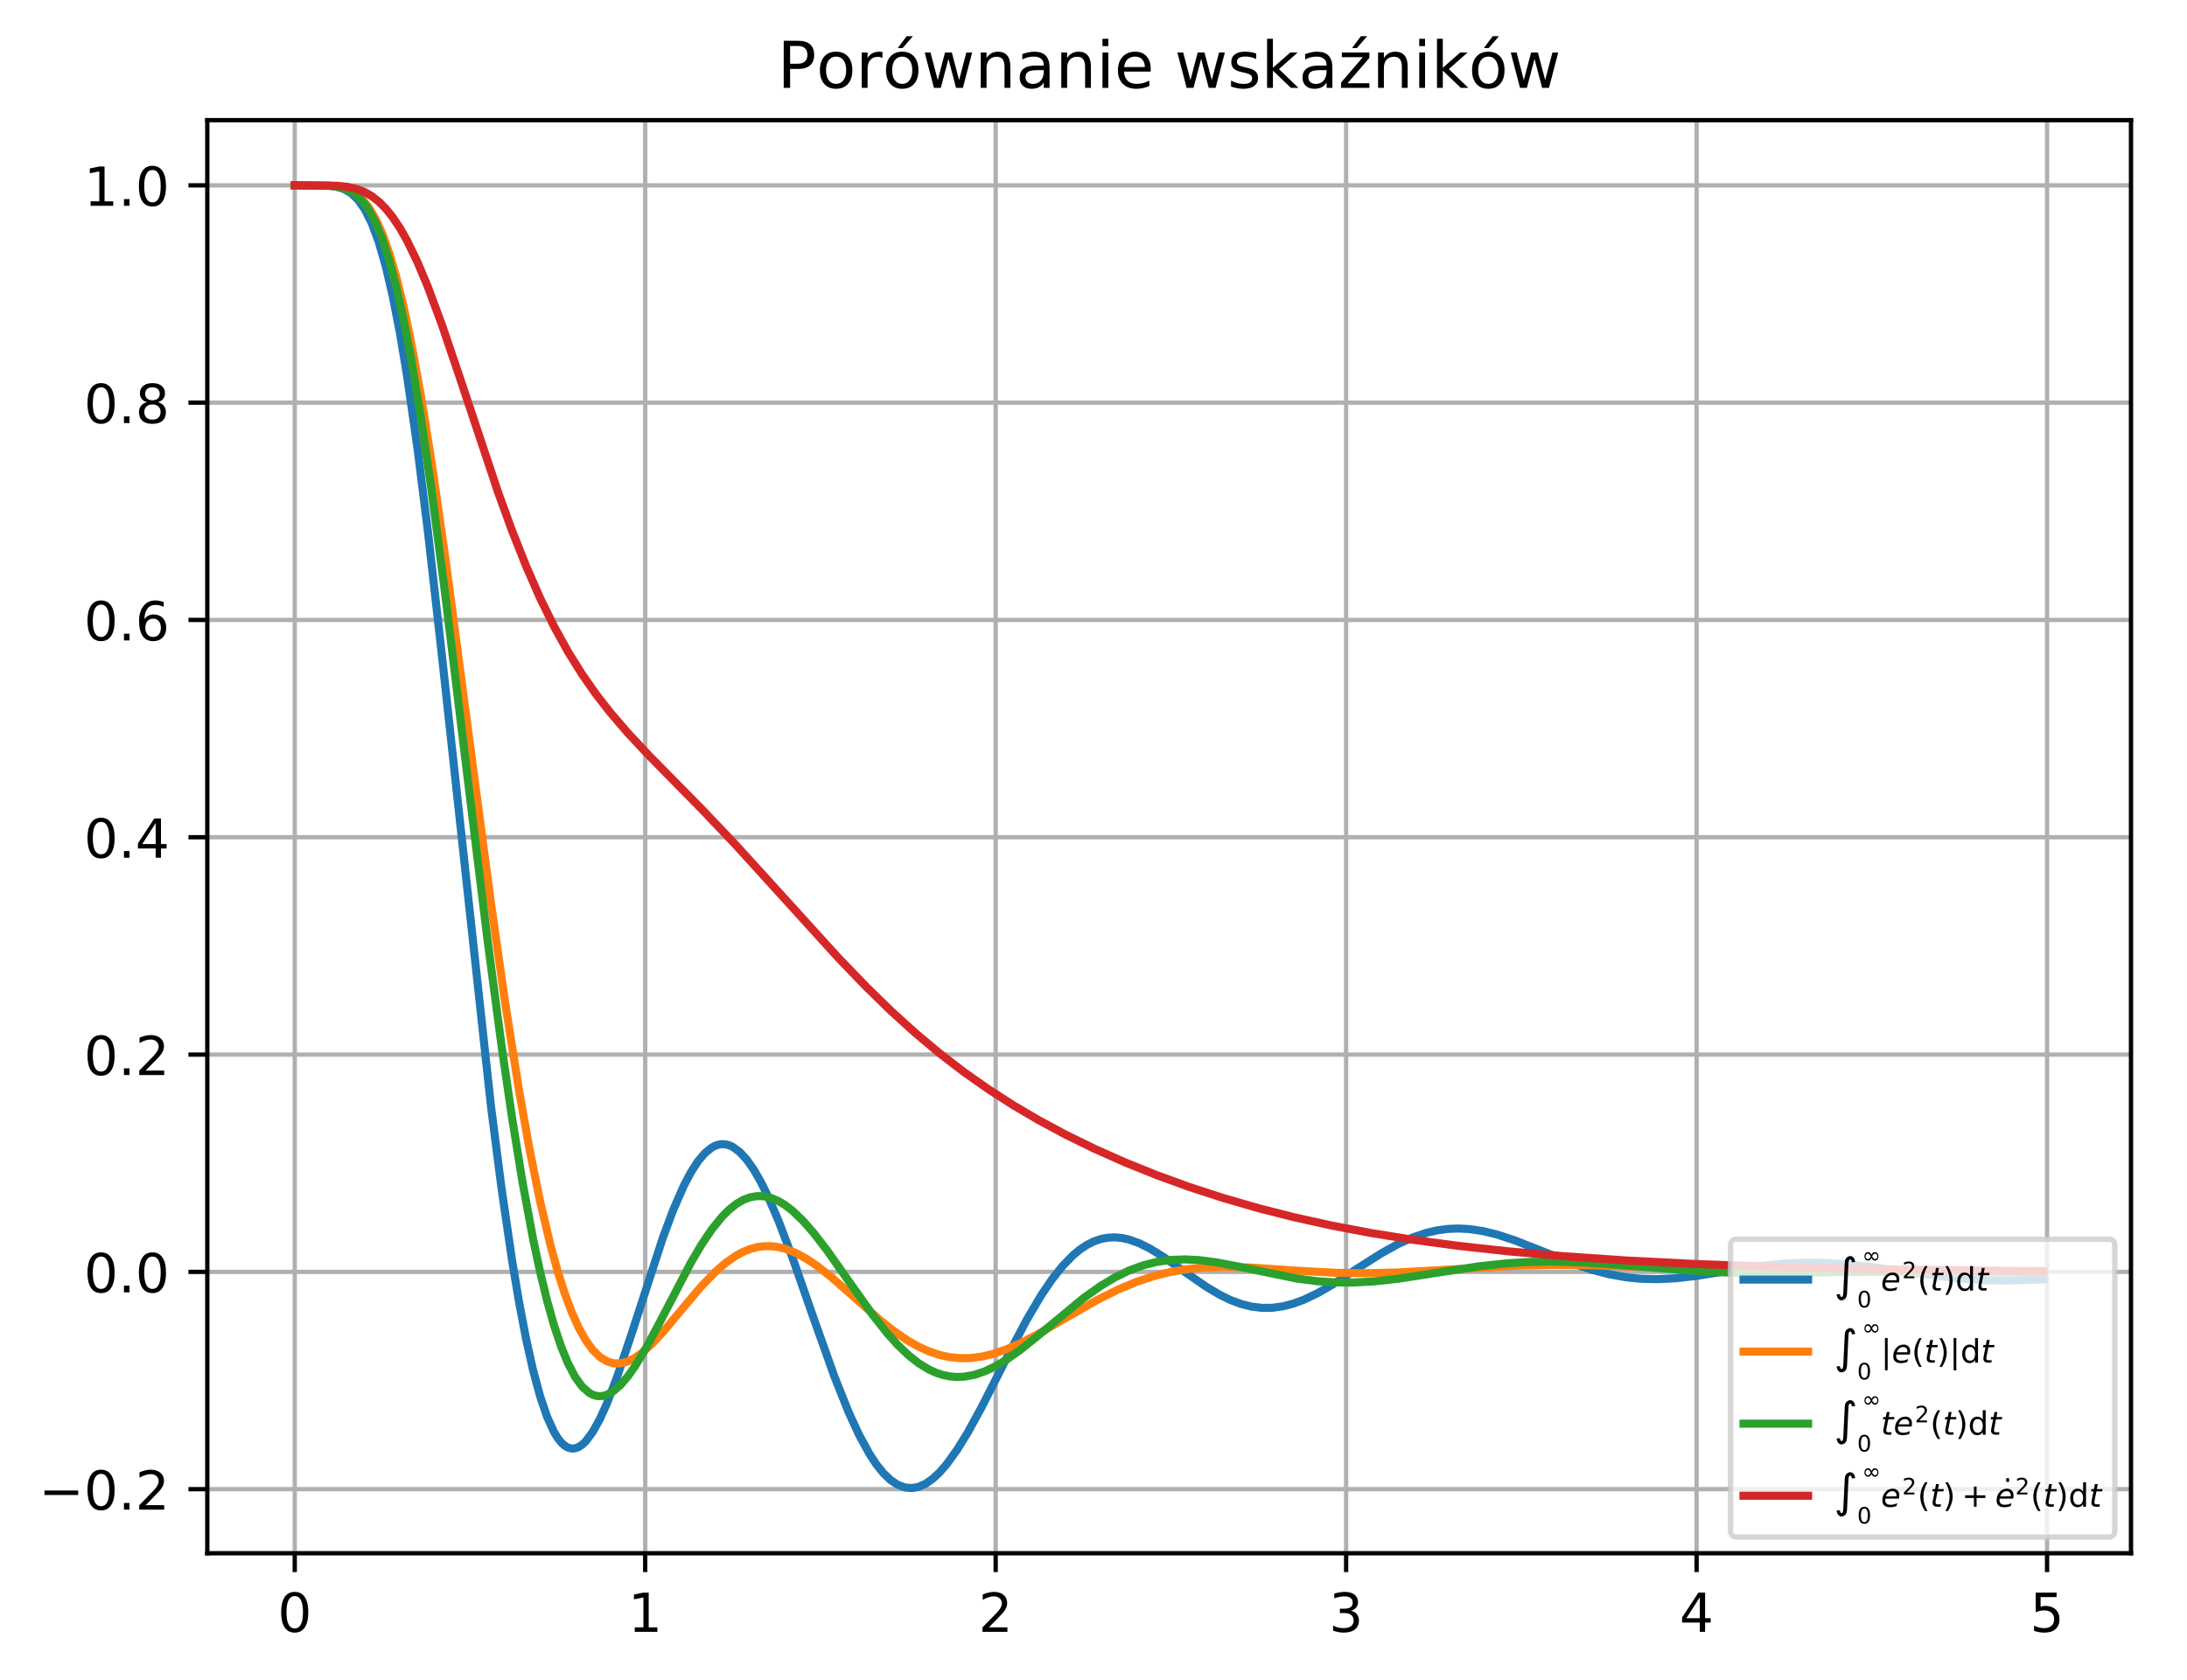 <?xml version="1.0" encoding="utf-8" standalone="no"?>
<!DOCTYPE svg PUBLIC "-//W3C//DTD SVG 1.1//EN"
  "http://www.w3.org/Graphics/SVG/1.1/DTD/svg11.dtd">
<!-- Created with matplotlib (http://matplotlib.org/) -->
<svg height="312pt" version="1.1" viewBox="0 0 406 312" width="406pt" xmlns="http://www.w3.org/2000/svg" xmlns:xlink="http://www.w3.org/1999/xlink">
 <defs>
  <style type="text/css">
*{stroke-linecap:butt;stroke-linejoin:round;}
  </style>
 </defs>
 <g id="figure_1">
  <g id="patch_1">
   <path d="M 0 312.308 
L 406.303 312.308 
L 406.303 0 
L 0 0 
z
" style="fill:#ffffff;"/>
  </g>
  <g id="axes_1">
   <g id="patch_2">
    <path d="M 38.483 288.43 
L 395.603 288.43 
L 395.603 22.318 
L 38.483 22.318 
z
" style="fill:#ffffff;"/>
   </g>
   <g id="matplotlib.axis_1">
    <g id="xtick_1">
     <g id="line2d_1">
      <path clip-path="url(#p125df2fc3f)" d="M 54.716 288.43 
L 54.716 22.318 
" style="fill:none;stroke:#b0b0b0;stroke-linecap:square;stroke-width:0.8;"/>
     </g>
     <g id="line2d_2">
      <defs>
       <path d="M 0 0 
L 0 3.5 
" id="m715a076a17" style="stroke:#000000;stroke-width:0.8;"/>
      </defs>
      <g>
       <use style="stroke:#000000;stroke-width:0.8;" x="54.716" xlink:href="#m715a076a17" y="288.43"/>
      </g>
     </g>
     <g id="text_1">
      <!-- 0 -->
      <defs>
       <path d="M 31.781 66.406 
Q 24.172 66.406 20.328 58.906 
Q 16.5 51.422 16.5 36.375 
Q 16.5 21.391 20.328 13.891 
Q 24.172 6.391 31.781 6.391 
Q 39.453 6.391 43.281 13.891 
Q 47.125 21.391 47.125 36.375 
Q 47.125 51.422 43.281 58.906 
Q 39.453 66.406 31.781 66.406 
M 31.781 74.219 
Q 44.047 74.219 50.516 64.516 
Q 56.984 54.828 56.984 36.375 
Q 56.984 17.969 50.516 8.266 
Q 44.047 -1.422 31.781 -1.422 
Q 19.531 -1.422 13.062 8.266 
Q 6.594 17.969 6.594 36.375 
Q 6.594 54.828 13.062 64.516 
Q 19.531 74.219 31.781 74.219 
" id="DejaVuSans-30"/>
      </defs>
      <g transform="translate(51.534 303.029)scale(0.1 -0.1)">
       <use xlink:href="#DejaVuSans-30"/>
      </g>
     </g>
    </g>
    <g id="xtick_2">
     <g id="line2d_3">
      <path clip-path="url(#p125df2fc3f)" d="M 119.777 288.43 
L 119.777 22.318 
" style="fill:none;stroke:#b0b0b0;stroke-linecap:square;stroke-width:0.8;"/>
     </g>
     <g id="line2d_4">
      <g>
       <use style="stroke:#000000;stroke-width:0.8;" x="119.777" xlink:href="#m715a076a17" y="288.43"/>
      </g>
     </g>
     <g id="text_2">
      <!-- 1 -->
      <defs>
       <path d="M 12.406 8.297 
L 28.516 8.297 
L 28.516 63.922 
L 10.984 60.406 
L 10.984 69.391 
L 28.422 72.906 
L 38.281 72.906 
L 38.281 8.297 
L 54.391 8.297 
L 54.391 0 
L 12.406 0 
z
" id="DejaVuSans-31"/>
      </defs>
      <g transform="translate(116.595 303.029)scale(0.1 -0.1)">
       <use xlink:href="#DejaVuSans-31"/>
      </g>
     </g>
    </g>
    <g id="xtick_3">
     <g id="line2d_5">
      <path clip-path="url(#p125df2fc3f)" d="M 184.838 288.43 
L 184.838 22.318 
" style="fill:none;stroke:#b0b0b0;stroke-linecap:square;stroke-width:0.8;"/>
     </g>
     <g id="line2d_6">
      <g>
       <use style="stroke:#000000;stroke-width:0.8;" x="184.838" xlink:href="#m715a076a17" y="288.43"/>
      </g>
     </g>
     <g id="text_3">
      <!-- 2 -->
      <defs>
       <path d="M 19.188 8.297 
L 53.609 8.297 
L 53.609 0 
L 7.328 0 
L 7.328 8.297 
Q 12.938 14.109 22.625 23.891 
Q 32.328 33.688 34.812 36.531 
Q 39.547 41.844 41.422 45.531 
Q 43.312 49.219 43.312 52.781 
Q 43.312 58.594 39.234 62.25 
Q 35.156 65.922 28.609 65.922 
Q 23.969 65.922 18.812 64.312 
Q 13.672 62.703 7.812 59.422 
L 7.812 69.391 
Q 13.766 71.781 18.938 73 
Q 24.125 74.219 28.422 74.219 
Q 39.75 74.219 46.484 68.547 
Q 53.219 62.891 53.219 53.422 
Q 53.219 48.922 51.531 44.891 
Q 49.859 40.875 45.406 35.406 
Q 44.188 33.984 37.641 27.219 
Q 31.109 20.453 19.188 8.297 
" id="DejaVuSans-32"/>
      </defs>
      <g transform="translate(181.656 303.029)scale(0.1 -0.1)">
       <use xlink:href="#DejaVuSans-32"/>
      </g>
     </g>
    </g>
    <g id="xtick_4">
     <g id="line2d_7">
      <path clip-path="url(#p125df2fc3f)" d="M 249.899 288.43 
L 249.899 22.318 
" style="fill:none;stroke:#b0b0b0;stroke-linecap:square;stroke-width:0.8;"/>
     </g>
     <g id="line2d_8">
      <g>
       <use style="stroke:#000000;stroke-width:0.8;" x="249.899" xlink:href="#m715a076a17" y="288.43"/>
      </g>
     </g>
     <g id="text_4">
      <!-- 3 -->
      <defs>
       <path d="M 40.578 39.312 
Q 47.656 37.797 51.625 33 
Q 55.609 28.219 55.609 21.188 
Q 55.609 10.406 48.188 4.484 
Q 40.766 -1.422 27.094 -1.422 
Q 22.516 -1.422 17.656 -0.516 
Q 12.797 0.391 7.625 2.203 
L 7.625 11.719 
Q 11.719 9.328 16.594 8.109 
Q 21.484 6.891 26.812 6.891 
Q 36.078 6.891 40.938 10.547 
Q 45.797 14.203 45.797 21.188 
Q 45.797 27.641 41.281 31.266 
Q 36.766 34.906 28.719 34.906 
L 20.219 34.906 
L 20.219 43.016 
L 29.109 43.016 
Q 36.375 43.016 40.234 45.922 
Q 44.094 48.828 44.094 54.297 
Q 44.094 59.906 40.109 62.906 
Q 36.141 65.922 28.719 65.922 
Q 24.656 65.922 20.016 65.031 
Q 15.375 64.156 9.812 62.312 
L 9.812 71.094 
Q 15.438 72.656 20.344 73.438 
Q 25.25 74.219 29.594 74.219 
Q 40.828 74.219 47.359 69.109 
Q 53.906 64.016 53.906 55.328 
Q 53.906 49.266 50.438 45.094 
Q 46.969 40.922 40.578 39.312 
" id="DejaVuSans-33"/>
      </defs>
      <g transform="translate(246.717 303.029)scale(0.1 -0.1)">
       <use xlink:href="#DejaVuSans-33"/>
      </g>
     </g>
    </g>
    <g id="xtick_5">
     <g id="line2d_9">
      <path clip-path="url(#p125df2fc3f)" d="M 314.96 288.43 
L 314.96 22.318 
" style="fill:none;stroke:#b0b0b0;stroke-linecap:square;stroke-width:0.8;"/>
     </g>
     <g id="line2d_10">
      <g>
       <use style="stroke:#000000;stroke-width:0.8;" x="314.96" xlink:href="#m715a076a17" y="288.43"/>
      </g>
     </g>
     <g id="text_5">
      <!-- 4 -->
      <defs>
       <path d="M 37.797 64.312 
L 12.891 25.391 
L 37.797 25.391 
z
M 35.203 72.906 
L 47.609 72.906 
L 47.609 25.391 
L 58.016 25.391 
L 58.016 17.188 
L 47.609 17.188 
L 47.609 0 
L 37.797 0 
L 37.797 17.188 
L 4.891 17.188 
L 4.891 26.703 
z
" id="DejaVuSans-34"/>
      </defs>
      <g transform="translate(311.778 303.029)scale(0.1 -0.1)">
       <use xlink:href="#DejaVuSans-34"/>
      </g>
     </g>
    </g>
    <g id="xtick_6">
     <g id="line2d_11">
      <path clip-path="url(#p125df2fc3f)" d="M 380.021 288.43 
L 380.021 22.318 
" style="fill:none;stroke:#b0b0b0;stroke-linecap:square;stroke-width:0.8;"/>
     </g>
     <g id="line2d_12">
      <g>
       <use style="stroke:#000000;stroke-width:0.8;" x="380.021" xlink:href="#m715a076a17" y="288.43"/>
      </g>
     </g>
     <g id="text_6">
      <!-- 5 -->
      <defs>
       <path d="M 10.797 72.906 
L 49.516 72.906 
L 49.516 64.594 
L 19.828 64.594 
L 19.828 46.734 
Q 21.969 47.469 24.109 47.828 
Q 26.266 48.188 28.422 48.188 
Q 40.625 48.188 47.75 41.5 
Q 54.891 34.812 54.891 23.391 
Q 54.891 11.625 47.562 5.094 
Q 40.234 -1.422 26.906 -1.422 
Q 22.312 -1.422 17.547 -0.641 
Q 12.797 0.141 7.719 1.703 
L 7.719 11.625 
Q 12.109 9.234 16.797 8.062 
Q 21.484 6.891 26.703 6.891 
Q 35.156 6.891 40.078 11.328 
Q 45.016 15.766 45.016 23.391 
Q 45.016 31 40.078 35.438 
Q 35.156 39.891 26.703 39.891 
Q 22.75 39.891 18.812 39.016 
Q 14.891 38.141 10.797 36.281 
z
" id="DejaVuSans-35"/>
      </defs>
      <g transform="translate(376.839 303.029)scale(0.1 -0.1)">
       <use xlink:href="#DejaVuSans-35"/>
      </g>
     </g>
    </g>
   </g>
   <g id="matplotlib.axis_2">
    <g id="ytick_1">
     <g id="line2d_13">
      <path clip-path="url(#p125df2fc3f)" d="M 38.483 276.536 
L 395.603 276.536 
" style="fill:none;stroke:#b0b0b0;stroke-linecap:square;stroke-width:0.8;"/>
     </g>
     <g id="line2d_14">
      <defs>
       <path d="M 0 0 
L -3.5 0 
" id="m4a4f389393" style="stroke:#000000;stroke-width:0.8;"/>
      </defs>
      <g>
       <use style="stroke:#000000;stroke-width:0.8;" x="38.483" xlink:href="#m4a4f389393" y="276.536"/>
      </g>
     </g>
     <g id="text_7">
      <!-- −0.2 -->
      <defs>
       <path d="M 10.594 35.5 
L 73.188 35.5 
L 73.188 27.203 
L 10.594 27.203 
z
" id="DejaVuSans-2212"/>
       <path d="M 10.688 12.406 
L 21 12.406 
L 21 0 
L 10.688 0 
z
" id="DejaVuSans-2e"/>
      </defs>
      <g transform="translate(7.2 280.335)scale(0.1 -0.1)">
       <use xlink:href="#DejaVuSans-2212"/>
       <use x="83.789" xlink:href="#DejaVuSans-30"/>
       <use x="147.412" xlink:href="#DejaVuSans-2e"/>
       <use x="179.199" xlink:href="#DejaVuSans-32"/>
      </g>
     </g>
    </g>
    <g id="ytick_2">
     <g id="line2d_15">
      <path clip-path="url(#p125df2fc3f)" d="M 38.483 236.182 
L 395.603 236.182 
" style="fill:none;stroke:#b0b0b0;stroke-linecap:square;stroke-width:0.8;"/>
     </g>
     <g id="line2d_16">
      <g>
       <use style="stroke:#000000;stroke-width:0.8;" x="38.483" xlink:href="#m4a4f389393" y="236.182"/>
      </g>
     </g>
     <g id="text_8">
      <!-- 0.0 -->
      <g transform="translate(15.58 239.982)scale(0.1 -0.1)">
       <use xlink:href="#DejaVuSans-30"/>
       <use x="63.623" xlink:href="#DejaVuSans-2e"/>
       <use x="95.41" xlink:href="#DejaVuSans-30"/>
      </g>
     </g>
    </g>
    <g id="ytick_3">
     <g id="line2d_17">
      <path clip-path="url(#p125df2fc3f)" d="M 38.483 195.829 
L 395.603 195.829 
" style="fill:none;stroke:#b0b0b0;stroke-linecap:square;stroke-width:0.8;"/>
     </g>
     <g id="line2d_18">
      <g>
       <use style="stroke:#000000;stroke-width:0.8;" x="38.483" xlink:href="#m4a4f389393" y="195.829"/>
      </g>
     </g>
     <g id="text_9">
      <!-- 0.2 -->
      <g transform="translate(15.58 199.628)scale(0.1 -0.1)">
       <use xlink:href="#DejaVuSans-30"/>
       <use x="63.623" xlink:href="#DejaVuSans-2e"/>
       <use x="95.41" xlink:href="#DejaVuSans-32"/>
      </g>
     </g>
    </g>
    <g id="ytick_4">
     <g id="line2d_19">
      <path clip-path="url(#p125df2fc3f)" d="M 38.483 155.475 
L 395.603 155.475 
" style="fill:none;stroke:#b0b0b0;stroke-linecap:square;stroke-width:0.8;"/>
     </g>
     <g id="line2d_20">
      <g>
       <use style="stroke:#000000;stroke-width:0.8;" x="38.483" xlink:href="#m4a4f389393" y="155.475"/>
      </g>
     </g>
     <g id="text_10">
      <!-- 0.4 -->
      <g transform="translate(15.58 159.274)scale(0.1 -0.1)">
       <use xlink:href="#DejaVuSans-30"/>
       <use x="63.623" xlink:href="#DejaVuSans-2e"/>
       <use x="95.41" xlink:href="#DejaVuSans-34"/>
      </g>
     </g>
    </g>
    <g id="ytick_5">
     <g id="line2d_21">
      <path clip-path="url(#p125df2fc3f)" d="M 38.483 115.121 
L 395.603 115.121 
" style="fill:none;stroke:#b0b0b0;stroke-linecap:square;stroke-width:0.8;"/>
     </g>
     <g id="line2d_22">
      <g>
       <use style="stroke:#000000;stroke-width:0.8;" x="38.483" xlink:href="#m4a4f389393" y="115.121"/>
      </g>
     </g>
     <g id="text_11">
      <!-- 0.6 -->
      <defs>
       <path d="M 33.016 40.375 
Q 26.375 40.375 22.484 35.828 
Q 18.609 31.297 18.609 23.391 
Q 18.609 15.531 22.484 10.953 
Q 26.375 6.391 33.016 6.391 
Q 39.656 6.391 43.531 10.953 
Q 47.406 15.531 47.406 23.391 
Q 47.406 31.297 43.531 35.828 
Q 39.656 40.375 33.016 40.375 
M 52.594 71.297 
L 52.594 62.312 
Q 48.875 64.062 45.094 64.984 
Q 41.312 65.922 37.594 65.922 
Q 27.828 65.922 22.672 59.328 
Q 17.531 52.734 16.797 39.406 
Q 19.672 43.656 24.016 45.922 
Q 28.375 48.188 33.594 48.188 
Q 44.578 48.188 50.953 41.516 
Q 57.328 34.859 57.328 23.391 
Q 57.328 12.156 50.688 5.359 
Q 44.047 -1.422 33.016 -1.422 
Q 20.359 -1.422 13.672 8.266 
Q 6.984 17.969 6.984 36.375 
Q 6.984 53.656 15.188 63.938 
Q 23.391 74.219 37.203 74.219 
Q 40.922 74.219 44.703 73.484 
Q 48.484 72.75 52.594 71.297 
" id="DejaVuSans-36"/>
      </defs>
      <g transform="translate(15.58 118.921)scale(0.1 -0.1)">
       <use xlink:href="#DejaVuSans-30"/>
       <use x="63.623" xlink:href="#DejaVuSans-2e"/>
       <use x="95.41" xlink:href="#DejaVuSans-36"/>
      </g>
     </g>
    </g>
    <g id="ytick_6">
     <g id="line2d_23">
      <path clip-path="url(#p125df2fc3f)" d="M 38.483 74.768 
L 395.603 74.768 
" style="fill:none;stroke:#b0b0b0;stroke-linecap:square;stroke-width:0.8;"/>
     </g>
     <g id="line2d_24">
      <g>
       <use style="stroke:#000000;stroke-width:0.8;" x="38.483" xlink:href="#m4a4f389393" y="74.768"/>
      </g>
     </g>
     <g id="text_12">
      <!-- 0.8 -->
      <defs>
       <path d="M 31.781 34.625 
Q 24.75 34.625 20.719 30.859 
Q 16.703 27.094 16.703 20.516 
Q 16.703 13.922 20.719 10.156 
Q 24.75 6.391 31.781 6.391 
Q 38.812 6.391 42.859 10.172 
Q 46.922 13.969 46.922 20.516 
Q 46.922 27.094 42.891 30.859 
Q 38.875 34.625 31.781 34.625 
M 21.922 38.812 
Q 15.578 40.375 12.031 44.719 
Q 8.5 49.078 8.5 55.328 
Q 8.5 64.062 14.719 69.141 
Q 20.953 74.219 31.781 74.219 
Q 42.672 74.219 48.875 69.141 
Q 55.078 64.062 55.078 55.328 
Q 55.078 49.078 51.531 44.719 
Q 48 40.375 41.703 38.812 
Q 48.828 37.156 52.797 32.312 
Q 56.781 27.484 56.781 20.516 
Q 56.781 9.906 50.312 4.234 
Q 43.844 -1.422 31.781 -1.422 
Q 19.734 -1.422 13.25 4.234 
Q 6.781 9.906 6.781 20.516 
Q 6.781 27.484 10.781 32.312 
Q 14.797 37.156 21.922 38.812 
M 18.312 54.391 
Q 18.312 48.734 21.844 45.562 
Q 25.391 42.391 31.781 42.391 
Q 38.141 42.391 41.719 45.562 
Q 45.312 48.734 45.312 54.391 
Q 45.312 60.062 41.719 63.234 
Q 38.141 66.406 31.781 66.406 
Q 25.391 66.406 21.844 63.234 
Q 18.312 60.062 18.312 54.391 
" id="DejaVuSans-38"/>
      </defs>
      <g transform="translate(15.58 78.567)scale(0.1 -0.1)">
       <use xlink:href="#DejaVuSans-30"/>
       <use x="63.623" xlink:href="#DejaVuSans-2e"/>
       <use x="95.41" xlink:href="#DejaVuSans-38"/>
      </g>
     </g>
    </g>
    <g id="ytick_7">
     <g id="line2d_25">
      <path clip-path="url(#p125df2fc3f)" d="M 38.483 34.414 
L 395.603 34.414 
" style="fill:none;stroke:#b0b0b0;stroke-linecap:square;stroke-width:0.8;"/>
     </g>
     <g id="line2d_26">
      <g>
       <use style="stroke:#000000;stroke-width:0.8;" x="38.483" xlink:href="#m4a4f389393" y="34.414"/>
      </g>
     </g>
     <g id="text_13">
      <!-- 1.0 -->
      <g transform="translate(15.58 38.213)scale(0.1 -0.1)">
       <use xlink:href="#DejaVuSans-31"/>
       <use x="63.623" xlink:href="#DejaVuSans-2e"/>
       <use x="95.41" xlink:href="#DejaVuSans-30"/>
      </g>
     </g>
    </g>
   </g>
   <g id="line2d_27">
    <path clip-path="url(#p125df2fc3f)" d="M 54.716 34.414 
L 61.222 34.513 
L 62.523 34.702 
L 63.824 35.1 
L 65.125 35.832 
L 66.427 37.04 
L 67.728 38.876 
L 69.029 41.486 
L 70.33 45 
L 71.631 49.518 
L 72.933 55.107 
L 74.234 61.794 
L 75.535 69.565 
L 77.487 83.131 
L 79.439 98.694 
L 82.041 121.764 
L 91.15 205.461 
L 93.102 220.64 
L 95.053 233.996 
L 96.355 241.772 
L 97.656 248.591 
L 98.957 254.423 
L 100.258 259.254 
L 101.559 263.087 
L 102.861 265.938 
L 103.511 267.003 
L 104.162 267.835 
L 104.813 268.439 
L 105.463 268.821 
L 106.114 268.987 
L 106.764 268.947 
L 107.415 268.707 
L 108.066 268.277 
L 108.716 267.665 
L 110.017 265.934 
L 111.319 263.596 
L 112.62 260.737 
L 114.572 255.668 
L 117.174 247.931 
L 123.03 229.914 
L 124.981 224.683 
L 126.933 220.21 
L 128.235 217.732 
L 129.536 215.702 
L 130.837 214.15 
L 132.138 213.095 
L 132.789 212.757 
L 133.439 212.548 
L 134.09 212.466 
L 134.741 212.511 
L 135.391 212.683 
L 136.042 212.978 
L 137.343 213.935 
L 138.644 215.359 
L 139.945 217.222 
L 141.247 219.488 
L 142.548 222.118 
L 144.5 226.644 
L 147.102 233.501 
L 151.006 244.68 
L 154.91 255.64 
L 157.512 262.168 
L 159.464 266.419 
L 161.416 269.996 
L 162.717 271.964 
L 164.018 273.578 
L 165.319 274.826 
L 166.621 275.701 
L 167.922 276.203 
L 169.223 276.334 
L 170.524 276.105 
L 171.825 275.529 
L 173.127 274.624 
L 174.428 273.413 
L 175.729 271.92 
L 177.681 269.216 
L 179.633 266.049 
L 182.235 261.303 
L 187.44 251.066 
L 190.693 244.927 
L 193.296 240.524 
L 195.247 237.635 
L 197.199 235.163 
L 199.151 233.144 
L 200.452 232.061 
L 201.753 231.191 
L 203.055 230.533 
L 204.356 230.083 
L 205.657 229.832 
L 206.958 229.773 
L 208.26 229.892 
L 209.561 230.175 
L 211.513 230.873 
L 213.464 231.843 
L 216.067 233.45 
L 219.971 236.205 
L 223.874 238.909 
L 226.477 240.457 
L 228.428 241.409 
L 230.38 242.142 
L 232.332 242.633 
L 234.284 242.87 
L 236.236 242.849 
L 238.188 242.575 
L 240.139 242.065 
L 242.091 241.339 
L 244.694 240.088 
L 247.296 238.59 
L 251.85 235.652 
L 256.405 232.75 
L 259.658 230.956 
L 262.26 229.791 
L 264.863 228.917 
L 266.815 228.47 
L 268.766 228.207 
L 270.718 228.128 
L 272.67 228.224 
L 275.272 228.604 
L 277.875 229.235 
L 281.128 230.297 
L 285.682 232.088 
L 292.188 234.68 
L 295.441 235.769 
L 298.694 236.623 
L 301.947 237.202 
L 304.55 237.459 
L 307.803 237.535 
L 311.056 237.371 
L 314.96 236.93 
L 321.466 235.9 
L 327.321 235.03 
L 331.225 234.64 
L 335.129 234.464 
L 339.032 234.518 
L 342.936 234.785 
L 348.141 235.391 
L 363.755 237.438 
L 368.31 237.723 
L 372.864 237.792 
L 378.069 237.628 
L 379.37 237.554 
L 379.37 237.554 
" style="fill:none;stroke:#1f77b4;stroke-linecap:square;stroke-width:1.5;"/>
   </g>
   <g id="line2d_28">
    <path clip-path="url(#p125df2fc3f)" d="M 54.716 34.414 
L 61.222 34.482 
L 63.173 34.727 
L 64.475 35.108 
L 65.776 35.772 
L 67.077 36.828 
L 68.378 38.384 
L 69.68 40.548 
L 70.981 43.408 
L 72.282 47.037 
L 73.583 51.48 
L 74.884 56.755 
L 76.186 62.854 
L 78.138 73.464 
L 80.089 85.635 
L 82.692 103.766 
L 86.595 133.299 
L 91.15 167.783 
L 93.752 186.027 
L 96.355 202.492 
L 98.306 213.438 
L 100.258 223.061 
L 102.21 231.302 
L 103.511 236.019 
L 104.813 240.119 
L 106.114 243.612 
L 107.415 246.516 
L 108.716 248.855 
L 110.017 250.655 
L 111.319 251.95 
L 112.62 252.775 
L 113.921 253.169 
L 115.222 253.171 
L 116.524 252.826 
L 117.825 252.176 
L 119.126 251.266 
L 121.078 249.507 
L 123.03 247.406 
L 126.283 243.512 
L 130.186 238.88 
L 132.789 236.182 
L 134.741 234.491 
L 136.692 233.141 
L 137.994 232.447 
L 139.295 231.926 
L 140.596 231.581 
L 141.897 231.411 
L 143.199 231.413 
L 144.5 231.582 
L 145.801 231.91 
L 147.753 232.678 
L 149.705 233.741 
L 151.656 235.052 
L 154.259 237.097 
L 158.163 240.535 
L 163.367 245.141 
L 165.97 247.198 
L 168.572 248.97 
L 170.524 250.072 
L 172.476 250.956 
L 174.428 251.611 
L 176.38 252.031 
L 178.331 252.216 
L 180.283 252.175 
L 182.235 251.918 
L 184.187 251.464 
L 186.789 250.586 
L 189.392 249.451 
L 192.645 247.764 
L 197.85 244.745 
L 203.705 241.394 
L 207.609 239.443 
L 210.862 238.081 
L 214.115 236.991 
L 217.368 236.182 
L 220.621 235.643 
L 223.874 235.345 
L 227.778 235.248 
L 232.332 235.393 
L 240.79 235.968 
L 247.947 236.354 
L 253.802 236.434 
L 259.658 236.286 
L 267.465 235.845 
L 281.128 235.048 
L 288.285 234.883 
L 295.441 234.944 
L 304.55 235.259 
L 325.369 236.068 
L 336.43 236.217 
L 354.647 236.184 
L 378.719 236.219 
L 379.37 236.223 
L 379.37 236.223 
" style="fill:none;stroke:#ff7f0e;stroke-linecap:square;stroke-width:1.5;"/>
   </g>
   <g id="line2d_29">
    <path clip-path="url(#p125df2fc3f)" d="M 54.716 34.414 
L 61.222 34.49 
L 63.173 34.763 
L 64.475 35.187 
L 65.776 35.925 
L 67.077 37.098 
L 68.378 38.826 
L 69.68 41.225 
L 70.981 44.394 
L 72.282 48.41 
L 73.583 53.32 
L 74.884 59.143 
L 76.186 65.865 
L 78.138 77.535 
L 80.089 90.884 
L 82.692 110.691 
L 86.595 142.715 
L 90.499 174.522 
L 93.102 194.142 
L 95.053 207.534 
L 97.005 219.553 
L 98.957 230.049 
L 100.258 236.151 
L 101.559 241.518 
L 102.861 246.146 
L 104.162 250.039 
L 105.463 253.21 
L 106.764 255.68 
L 108.066 257.478 
L 109.367 258.638 
L 110.017 258.991 
L 110.668 259.201 
L 111.319 259.272 
L 111.969 259.211 
L 112.62 259.024 
L 113.921 258.298 
L 115.222 257.148 
L 116.524 255.628 
L 117.825 253.797 
L 119.777 250.59 
L 122.379 245.747 
L 128.235 234.509 
L 130.186 231.193 
L 132.138 228.292 
L 134.09 225.89 
L 135.391 224.598 
L 136.692 223.567 
L 137.994 222.807 
L 139.295 222.32 
L 140.596 222.105 
L 141.897 222.158 
L 143.199 222.469 
L 144.5 223.027 
L 145.801 223.817 
L 147.102 224.82 
L 149.054 226.682 
L 151.006 228.903 
L 153.608 232.282 
L 157.512 237.833 
L 162.066 244.244 
L 164.669 247.534 
L 166.621 249.712 
L 168.572 251.592 
L 170.524 253.138 
L 172.476 254.328 
L 173.777 254.917 
L 175.078 255.341 
L 176.38 255.602 
L 177.681 255.703 
L 178.982 255.648 
L 180.934 255.289 
L 182.886 254.625 
L 184.838 253.69 
L 186.789 252.524 
L 189.392 250.685 
L 192.645 248.078 
L 201.103 241.083 
L 204.356 238.778 
L 206.958 237.218 
L 209.561 235.948 
L 212.163 234.985 
L 214.766 234.329 
L 217.368 233.965 
L 219.971 233.867 
L 222.573 233.997 
L 225.826 234.413 
L 229.73 235.16 
L 240.79 237.437 
L 244.694 237.932 
L 247.947 238.142 
L 251.2 238.162 
L 255.104 237.952 
L 259.658 237.446 
L 266.164 236.441 
L 274.622 235.143 
L 279.827 234.585 
L 284.381 234.321 
L 288.935 234.274 
L 294.14 234.452 
L 300.646 234.911 
L 316.261 236.125 
L 322.767 236.376 
L 329.924 236.429 
L 339.683 236.25 
L 355.948 235.938 
L 367.008 235.985 
L 379.37 236.197 
L 379.37 236.197 
" style="fill:none;stroke:#2ca02c;stroke-linecap:square;stroke-width:1.5;"/>
   </g>
   <g id="line2d_30">
    <path clip-path="url(#p125df2fc3f)" d="M 54.716 34.414 
L 62.523 34.495 
L 64.475 34.697 
L 66.427 35.16 
L 67.728 35.685 
L 69.029 36.434 
L 70.33 37.447 
L 71.631 38.755 
L 72.933 40.381 
L 74.234 42.336 
L 75.535 44.62 
L 77.487 48.638 
L 79.439 53.298 
L 82.041 60.313 
L 85.294 69.915 
L 92.451 91.375 
L 95.053 98.526 
L 97.656 105.097 
L 100.258 111.036 
L 102.861 116.341 
L 105.463 121.049 
L 108.066 125.221 
L 110.668 128.938 
L 113.27 132.284 
L 116.524 136.075 
L 120.427 140.251 
L 130.186 150.166 
L 136.692 157.01 
L 144.5 165.602 
L 155.56 177.785 
L 160.765 183.193 
L 165.319 187.639 
L 169.874 191.777 
L 174.428 195.595 
L 178.982 199.096 
L 183.536 202.299 
L 188.091 205.228 
L 192.645 207.911 
L 197.85 210.712 
L 203.055 213.263 
L 208.91 215.871 
L 214.766 218.23 
L 220.621 220.361 
L 227.127 222.483 
L 233.633 224.362 
L 240.139 226.016 
L 247.296 227.598 
L 254.453 228.956 
L 262.26 230.214 
L 270.718 231.35 
L 279.827 232.354 
L 290.236 233.273 
L 301.947 234.071 
L 314.96 234.728 
L 329.924 235.259 
L 348.141 235.676 
L 371.563 235.975 
L 379.37 236.036 
L 379.37 236.036 
" style="fill:none;stroke:#d62728;stroke-linecap:square;stroke-width:1.5;"/>
   </g>
   <g id="patch_3">
    <path d="M 38.483 288.43 
L 38.483 22.318 
" style="fill:none;stroke:#000000;stroke-linecap:square;stroke-linejoin:miter;stroke-width:0.8;"/>
   </g>
   <g id="patch_4">
    <path d="M 395.603 288.43 
L 395.603 22.318 
" style="fill:none;stroke:#000000;stroke-linecap:square;stroke-linejoin:miter;stroke-width:0.8;"/>
   </g>
   <g id="patch_5">
    <path d="M 38.483 288.43 
L 395.603 288.43 
" style="fill:none;stroke:#000000;stroke-linecap:square;stroke-linejoin:miter;stroke-width:0.8;"/>
   </g>
   <g id="patch_6">
    <path d="M 38.483 22.318 
L 395.603 22.318 
" style="fill:none;stroke:#000000;stroke-linecap:square;stroke-linejoin:miter;stroke-width:0.8;"/>
   </g>
   <g id="text_14">
    <!-- Porównanie wskaźników -->
    <defs>
     <path d="M 19.672 64.797 
L 19.672 37.406 
L 32.078 37.406 
Q 38.969 37.406 42.719 40.969 
Q 46.484 44.531 46.484 51.125 
Q 46.484 57.672 42.719 61.234 
Q 38.969 64.797 32.078 64.797 
z
M 9.812 72.906 
L 32.078 72.906 
Q 44.344 72.906 50.609 67.359 
Q 56.891 61.812 56.891 51.125 
Q 56.891 40.328 50.609 34.812 
Q 44.344 29.297 32.078 29.297 
L 19.672 29.297 
L 19.672 0 
L 9.812 0 
z
" id="DejaVuSans-50"/>
     <path d="M 30.609 48.391 
Q 23.391 48.391 19.188 42.75 
Q 14.984 37.109 14.984 27.297 
Q 14.984 17.484 19.156 11.844 
Q 23.344 6.203 30.609 6.203 
Q 37.797 6.203 41.984 11.859 
Q 46.188 17.531 46.188 27.297 
Q 46.188 37.016 41.984 42.703 
Q 37.797 48.391 30.609 48.391 
M 30.609 56 
Q 42.328 56 49.016 48.375 
Q 55.719 40.766 55.719 27.297 
Q 55.719 13.875 49.016 6.219 
Q 42.328 -1.422 30.609 -1.422 
Q 18.844 -1.422 12.172 6.219 
Q 5.516 13.875 5.516 27.297 
Q 5.516 40.766 12.172 48.375 
Q 18.844 56 30.609 56 
" id="DejaVuSans-6f"/>
     <path d="M 41.109 46.297 
Q 39.594 47.172 37.812 47.578 
Q 36.031 48 33.891 48 
Q 26.266 48 22.188 43.047 
Q 18.109 38.094 18.109 28.812 
L 18.109 0 
L 9.078 0 
L 9.078 54.688 
L 18.109 54.688 
L 18.109 46.188 
Q 20.953 51.172 25.484 53.578 
Q 30.031 56 36.531 56 
Q 37.453 56 38.578 55.875 
Q 39.703 55.766 41.062 55.516 
z
" id="DejaVuSans-72"/>
     <path d="M 30.609 48.391 
Q 23.391 48.391 19.188 42.75 
Q 14.984 37.109 14.984 27.297 
Q 14.984 17.484 19.156 11.844 
Q 23.344 6.203 30.609 6.203 
Q 37.797 6.203 41.984 11.859 
Q 46.188 17.531 46.188 27.297 
Q 46.188 37.016 41.984 42.703 
Q 37.797 48.391 30.609 48.391 
M 30.609 56 
Q 42.328 56 49.016 48.375 
Q 55.719 40.766 55.719 27.297 
Q 55.719 13.875 49.016 6.219 
Q 42.328 -1.422 30.609 -1.422 
Q 18.844 -1.422 12.172 6.219 
Q 5.516 13.875 5.516 27.297 
Q 5.516 40.766 12.172 48.375 
Q 18.844 56 30.609 56 
M 37.406 79.984 
L 47.125 79.984 
L 31.219 61.625 
L 23.734 61.625 
z
" id="DejaVuSans-f3"/>
     <path d="M 4.203 54.688 
L 13.188 54.688 
L 24.422 12.016 
L 35.594 54.688 
L 46.188 54.688 
L 57.422 12.016 
L 68.609 54.688 
L 77.594 54.688 
L 63.281 0 
L 52.688 0 
L 40.922 44.828 
L 29.109 0 
L 18.5 0 
z
" id="DejaVuSans-77"/>
     <path d="M 54.891 33.016 
L 54.891 0 
L 45.906 0 
L 45.906 32.719 
Q 45.906 40.484 42.875 44.328 
Q 39.844 48.188 33.797 48.188 
Q 26.516 48.188 22.312 43.547 
Q 18.109 38.922 18.109 30.906 
L 18.109 0 
L 9.078 0 
L 9.078 54.688 
L 18.109 54.688 
L 18.109 46.188 
Q 21.344 51.125 25.703 53.562 
Q 30.078 56 35.797 56 
Q 45.219 56 50.047 50.172 
Q 54.891 44.344 54.891 33.016 
" id="DejaVuSans-6e"/>
     <path d="M 34.281 27.484 
Q 23.391 27.484 19.188 25 
Q 14.984 22.516 14.984 16.5 
Q 14.984 11.719 18.141 8.906 
Q 21.297 6.109 26.703 6.109 
Q 34.188 6.109 38.703 11.406 
Q 43.219 16.703 43.219 25.484 
L 43.219 27.484 
z
M 52.203 31.203 
L 52.203 0 
L 43.219 0 
L 43.219 8.297 
Q 40.141 3.328 35.547 0.953 
Q 30.953 -1.422 24.312 -1.422 
Q 15.922 -1.422 10.953 3.297 
Q 6 8.016 6 15.922 
Q 6 25.141 12.172 29.828 
Q 18.359 34.516 30.609 34.516 
L 43.219 34.516 
L 43.219 35.406 
Q 43.219 41.609 39.141 45 
Q 35.062 48.391 27.688 48.391 
Q 23 48.391 18.547 47.266 
Q 14.109 46.141 10.016 43.891 
L 10.016 52.203 
Q 14.938 54.109 19.578 55.047 
Q 24.219 56 28.609 56 
Q 40.484 56 46.344 49.844 
Q 52.203 43.703 52.203 31.203 
" id="DejaVuSans-61"/>
     <path d="M 9.422 54.688 
L 18.406 54.688 
L 18.406 0 
L 9.422 0 
z
M 9.422 75.984 
L 18.406 75.984 
L 18.406 64.594 
L 9.422 64.594 
z
" id="DejaVuSans-69"/>
     <path d="M 56.203 29.594 
L 56.203 25.203 
L 14.891 25.203 
Q 15.484 15.922 20.484 11.062 
Q 25.484 6.203 34.422 6.203 
Q 39.594 6.203 44.453 7.469 
Q 49.312 8.734 54.109 11.281 
L 54.109 2.781 
Q 49.266 0.734 44.188 -0.344 
Q 39.109 -1.422 33.891 -1.422 
Q 20.797 -1.422 13.156 6.188 
Q 5.516 13.812 5.516 26.812 
Q 5.516 40.234 12.766 48.109 
Q 20.016 56 32.328 56 
Q 43.359 56 49.781 48.891 
Q 56.203 41.797 56.203 29.594 
M 47.219 32.234 
Q 47.125 39.594 43.094 43.984 
Q 39.062 48.391 32.422 48.391 
Q 24.906 48.391 20.391 44.141 
Q 15.875 39.891 15.188 32.172 
z
" id="DejaVuSans-65"/>
     <path id="DejaVuSans-20"/>
     <path d="M 44.281 53.078 
L 44.281 44.578 
Q 40.484 46.531 36.375 47.5 
Q 32.281 48.484 27.875 48.484 
Q 21.188 48.484 17.844 46.438 
Q 14.5 44.391 14.5 40.281 
Q 14.5 37.156 16.891 35.375 
Q 19.281 33.594 26.516 31.984 
L 29.594 31.297 
Q 39.156 29.25 43.188 25.516 
Q 47.219 21.781 47.219 15.094 
Q 47.219 7.469 41.188 3.016 
Q 35.156 -1.422 24.609 -1.422 
Q 20.219 -1.422 15.453 -0.562 
Q 10.688 0.297 5.422 2 
L 5.422 11.281 
Q 10.406 8.688 15.234 7.391 
Q 20.062 6.109 24.812 6.109 
Q 31.156 6.109 34.562 8.281 
Q 37.984 10.453 37.984 14.406 
Q 37.984 18.062 35.516 20.016 
Q 33.062 21.969 24.703 23.781 
L 21.578 24.516 
Q 13.234 26.266 9.516 29.906 
Q 5.812 33.547 5.812 39.891 
Q 5.812 47.609 11.281 51.797 
Q 16.75 56 26.812 56 
Q 31.781 56 36.172 55.266 
Q 40.578 54.547 44.281 53.078 
" id="DejaVuSans-73"/>
     <path d="M 9.078 75.984 
L 18.109 75.984 
L 18.109 31.109 
L 44.922 54.688 
L 56.391 54.688 
L 27.391 29.109 
L 57.625 0 
L 45.906 0 
L 18.109 26.703 
L 18.109 0 
L 9.078 0 
z
" id="DejaVuSans-6b"/>
     <path d="M 35.031 79.984 
L 44.75 79.984 
L 28.844 61.625 
L 21.359 61.625 
z
M 5.516 54.688 
L 48.188 54.688 
L 48.188 46.484 
L 14.406 7.172 
L 48.188 7.172 
L 48.188 0 
L 4.297 0 
L 4.297 8.203 
L 38.094 47.516 
L 5.516 47.516 
z
" id="DejaVuSans-17a"/>
    </defs>
    <g transform="translate(144.315 16.318)scale(0.12 -0.12)">
     <use xlink:href="#DejaVuSans-50"/>
     <use x="60.256" xlink:href="#DejaVuSans-6f"/>
     <use x="121.438" xlink:href="#DejaVuSans-72"/>
     <use x="162.52" xlink:href="#DejaVuSans-f3"/>
     <use x="223.701" xlink:href="#DejaVuSans-77"/>
     <use x="305.488" xlink:href="#DejaVuSans-6e"/>
     <use x="368.867" xlink:href="#DejaVuSans-61"/>
     <use x="430.146" xlink:href="#DejaVuSans-6e"/>
     <use x="493.525" xlink:href="#DejaVuSans-69"/>
     <use x="521.309" xlink:href="#DejaVuSans-65"/>
     <use x="582.832" xlink:href="#DejaVuSans-20"/>
     <use x="614.619" xlink:href="#DejaVuSans-77"/>
     <use x="696.406" xlink:href="#DejaVuSans-73"/>
     <use x="748.506" xlink:href="#DejaVuSans-6b"/>
     <use x="806.4" xlink:href="#DejaVuSans-61"/>
     <use x="867.68" xlink:href="#DejaVuSans-17a"/>
     <use x="920.17" xlink:href="#DejaVuSans-6e"/>
     <use x="983.549" xlink:href="#DejaVuSans-69"/>
     <use x="1011.332" xlink:href="#DejaVuSans-6b"/>
     <use x="1069.195" xlink:href="#DejaVuSans-f3"/>
     <use x="1130.377" xlink:href="#DejaVuSans-77"/>
    </g>
   </g>
   <g id="legend_1">
    <g id="patch_7">
     <path d="M 322.463 285.43 
L 391.403 285.43 
Q 392.603 285.43 392.603 284.23 
L 392.603 231.31 
Q 392.603 230.11 391.403 230.11 
L 322.463 230.11 
Q 321.263 230.11 321.263 231.31 
L 321.263 284.23 
Q 321.263 285.43 322.463 285.43 
z
" style="fill:#ffffff;opacity:0.8;stroke:#cccccc;stroke-linejoin:miter;"/>
    </g>
    <g id="line2d_31">
     <path d="M 323.663 237.61 
L 335.663 237.61 
" style="fill:none;stroke:#1f77b4;stroke-linecap:square;stroke-width:1.5;"/>
    </g>
    <g id="line2d_32"/>
    <g id="text_15">
     <!-- $\int_0^\infty e^2(t) \mathrm{d}t$ -->
     <defs>
      <path d="M 33.344 86.328 
Q 33.938 97.859 39.5 102.438 
Q 45.062 107.031 50.281 107.031 
Q 55.516 107.031 59.891 102.734 
Q 64.266 98.438 65.625 88.719 
L 55.375 87.703 
Q 54.203 96.688 50.297 96.688 
Q 45.406 96.688 44.828 84.578 
L 40.328 -9.328 
Q 39.797 -20.844 34.172 -25.438 
Q 28.562 -30.031 23.391 -30.031 
Q 18.172 -30.031 13.797 -25.734 
Q 9.422 -21.438 8.062 -11.719 
L 18.312 -10.688 
Q 19.484 -19.672 23.391 -19.672 
Q 28.266 -19.672 28.859 -7.625 
z
" id="DejaVuSansDisplay-222b"/>
      <path d="M 45.562 17.047 
Q 44.047 18.797 41.656 22.906 
Q 38.375 17.047 35.5 14.453 
Q 31.891 11.328 26.266 11.328 
Q 19.672 11.328 15.328 16.266 
Q 10.75 21.438 10.75 29.984 
Q 10.75 38.188 15.328 43.75 
Q 19.438 48.688 26.375 48.688 
Q 29.938 48.688 32.562 47.219 
Q 35.641 45.609 37.75 42.828 
Q 39.703 40.328 41.656 36.969 
Q 44.922 42.828 47.797 45.406 
Q 51.422 48.531 57.031 48.531 
Q 63.625 48.531 67.969 43.609 
Q 72.562 38.422 72.562 29.891 
Q 72.562 21.688 67.969 16.109 
Q 63.875 11.188 56.938 11.188 
Q 53.375 11.188 50.734 12.641 
Q 48.094 13.969 45.562 17.047 
M 25.734 17.719 
Q 33.797 17.719 38.625 29.438 
Q 32.422 42.234 25.734 42.234 
Q 20.844 42.234 18.359 38.719 
Q 15.672 34.969 15.672 29.984 
Q 15.672 24.516 18.359 21.141 
Q 21.094 17.719 25.734 17.719 
M 57.562 42.141 
Q 50.297 42.141 44.672 30.422 
Q 50.828 17.625 57.562 17.625 
Q 62.453 17.625 64.938 21.141 
Q 67.625 24.906 67.625 29.891 
Q 67.625 35.359 64.938 38.719 
Q 62.203 42.141 57.562 42.141 
" id="DejaVuSans-221e"/>
      <path d="M 48.094 32.234 
Q 48.25 33.016 48.312 33.844 
Q 48.391 34.672 48.391 35.5 
Q 48.391 41.453 44.891 44.922 
Q 41.406 48.391 35.406 48.391 
Q 28.719 48.391 23.578 44.156 
Q 18.453 39.938 15.828 32.172 
z
M 55.906 25.203 
L 14.109 25.203 
Q 13.812 23.344 13.719 22.266 
Q 13.625 21.188 13.625 20.406 
Q 13.625 13.625 17.797 9.906 
Q 21.969 6.203 29.594 6.203 
Q 35.453 6.203 40.672 7.516 
Q 45.906 8.844 50.391 11.375 
L 48.688 2.484 
Q 43.844 0.531 38.688 -0.438 
Q 33.547 -1.422 28.219 -1.422 
Q 16.844 -1.422 10.719 4.016 
Q 4.594 9.469 4.594 19.484 
Q 4.594 28.031 7.641 35.375 
Q 10.688 42.719 16.609 48.484 
Q 20.406 52.094 25.656 54.047 
Q 30.906 56 36.812 56 
Q 46.094 56 51.578 50.438 
Q 57.078 44.875 57.078 35.5 
Q 57.078 33.25 56.781 30.688 
Q 56.5 28.125 55.906 25.203 
" id="DejaVuSans-Oblique-65"/>
      <path d="M 31 75.875 
Q 24.469 64.656 21.281 53.656 
Q 18.109 42.672 18.109 31.391 
Q 18.109 20.125 21.312 9.062 
Q 24.516 -2 31 -13.188 
L 23.188 -13.188 
Q 15.875 -1.703 12.234 9.375 
Q 8.594 20.453 8.594 31.391 
Q 8.594 42.281 12.203 53.312 
Q 15.828 64.359 23.188 75.875 
z
" id="DejaVuSans-28"/>
      <path d="M 42.281 54.688 
L 40.922 47.703 
L 23 47.703 
L 17.188 18.016 
Q 16.891 16.359 16.75 15.234 
Q 16.609 14.109 16.609 13.484 
Q 16.609 10.359 18.484 8.938 
Q 20.359 7.516 24.516 7.516 
L 33.594 7.516 
L 32.078 0 
L 23.484 0 
Q 15.484 0 11.547 3.125 
Q 7.625 6.25 7.625 12.594 
Q 7.625 13.719 7.766 15.062 
Q 7.906 16.406 8.203 18.016 
L 14.016 47.703 
L 6.391 47.703 
L 7.812 54.688 
L 15.281 54.688 
L 18.312 70.219 
L 27.297 70.219 
L 24.312 54.688 
z
" id="DejaVuSans-Oblique-74"/>
      <path d="M 8.016 75.875 
L 15.828 75.875 
Q 23.141 64.359 26.781 53.312 
Q 30.422 42.281 30.422 31.391 
Q 30.422 20.453 26.781 9.375 
Q 23.141 -1.703 15.828 -13.188 
L 8.016 -13.188 
Q 14.5 -2 17.703 9.062 
Q 20.906 20.125 20.906 31.391 
Q 20.906 42.672 17.703 53.656 
Q 14.5 64.656 8.016 75.875 
" id="DejaVuSans-29"/>
      <path d="M 45.406 46.391 
L 45.406 75.984 
L 54.391 75.984 
L 54.391 0 
L 45.406 0 
L 45.406 8.203 
Q 42.578 3.328 38.25 0.953 
Q 33.938 -1.422 27.875 -1.422 
Q 17.969 -1.422 11.734 6.484 
Q 5.516 14.406 5.516 27.297 
Q 5.516 40.188 11.734 48.094 
Q 17.969 56 27.875 56 
Q 33.938 56 38.25 53.625 
Q 42.578 51.266 45.406 46.391 
M 14.797 27.297 
Q 14.797 17.391 18.875 11.75 
Q 22.953 6.109 30.078 6.109 
Q 37.203 6.109 41.297 11.75 
Q 45.406 17.391 45.406 27.297 
Q 45.406 37.203 41.297 42.844 
Q 37.203 48.484 30.078 48.484 
Q 22.953 48.484 18.875 42.844 
Q 14.797 37.203 14.797 27.297 
" id="DejaVuSans-64"/>
     </defs>
     <g transform="translate(340.463 239.71)scale(0.06 -0.06)">
      <use transform="translate(0 0.762)" xlink:href="#DejaVuSansDisplay-222b"/>
      <use transform="translate(86.744 85.919)scale(0.7)" xlink:href="#DejaVuSans-221e"/>
      <use transform="translate(71.76 -51.144)scale(0.7)" xlink:href="#DejaVuSans-30"/>
      <use transform="translate(145.055 0.762)" xlink:href="#DejaVuSans-Oblique-65"/>
      <use transform="translate(211.228 39.044)scale(0.7)" xlink:href="#DejaVuSans-32"/>
      <use transform="translate(258.499 0.762)" xlink:href="#DejaVuSans-28"/>
      <use transform="translate(297.512 0.762)" xlink:href="#DejaVuSans-Oblique-74"/>
      <use transform="translate(336.721 0.762)" xlink:href="#DejaVuSans-29"/>
      <use transform="translate(375.735 0.762)" xlink:href="#DejaVuSans-64"/>
      <use transform="translate(439.211 0.762)" xlink:href="#DejaVuSans-Oblique-74"/>
     </g>
    </g>
    <g id="line2d_33">
     <path d="M 323.663 250.99 
L 335.663 250.99 
" style="fill:none;stroke:#ff7f0e;stroke-linecap:square;stroke-width:1.5;"/>
    </g>
    <g id="line2d_34"/>
    <g id="text_16">
     <!-- $\int_0^\infty |e(t)| \mathrm{d}t$ -->
     <defs>
      <path d="M 21 76.422 
L 21 -23.578 
L 12.703 -23.578 
L 12.703 76.422 
z
" id="DejaVuSans-7c"/>
     </defs>
     <g transform="translate(340.463 253.09)scale(0.06 -0.06)">
      <use transform="translate(0 0.762)" xlink:href="#DejaVuSansDisplay-222b"/>
      <use transform="translate(86.744 85.919)scale(0.7)" xlink:href="#DejaVuSans-221e"/>
      <use transform="translate(71.76 -51.144)scale(0.7)" xlink:href="#DejaVuSans-30"/>
      <use transform="translate(145.055 0.762)" xlink:href="#DejaVuSans-7c"/>
      <use transform="translate(178.746 0.762)" xlink:href="#DejaVuSans-Oblique-65"/>
      <use transform="translate(240.27 0.762)" xlink:href="#DejaVuSans-28"/>
      <use transform="translate(279.283 0.762)" xlink:href="#DejaVuSans-Oblique-74"/>
      <use transform="translate(318.492 0.762)" xlink:href="#DejaVuSans-29"/>
      <use transform="translate(357.506 0.762)" xlink:href="#DejaVuSans-7c"/>
      <use transform="translate(391.197 0.762)" xlink:href="#DejaVuSans-64"/>
      <use transform="translate(454.674 0.762)" xlink:href="#DejaVuSans-Oblique-74"/>
     </g>
    </g>
    <g id="line2d_35">
     <path d="M 323.663 264.37 
L 335.663 264.37 
" style="fill:none;stroke:#2ca02c;stroke-linecap:square;stroke-width:1.5;"/>
    </g>
    <g id="line2d_36"/>
    <g id="text_17">
     <!-- $\int_0^\infty te^2(t) \mathrm{d}t$ -->
     <g transform="translate(340.463 266.47)scale(0.06 -0.06)">
      <use transform="translate(0 0.762)" xlink:href="#DejaVuSansDisplay-222b"/>
      <use transform="translate(86.744 85.919)scale(0.7)" xlink:href="#DejaVuSans-221e"/>
      <use transform="translate(71.76 -51.144)scale(0.7)" xlink:href="#DejaVuSans-30"/>
      <use transform="translate(145.055 0.762)" xlink:href="#DejaVuSans-Oblique-74"/>
      <use transform="translate(184.264 0.762)" xlink:href="#DejaVuSans-Oblique-65"/>
      <use transform="translate(250.437 39.044)scale(0.7)" xlink:href="#DejaVuSans-32"/>
      <use transform="translate(297.708 0.762)" xlink:href="#DejaVuSans-28"/>
      <use transform="translate(336.721 0.762)" xlink:href="#DejaVuSans-Oblique-74"/>
      <use transform="translate(375.93 0.762)" xlink:href="#DejaVuSans-29"/>
      <use transform="translate(414.944 0.762)" xlink:href="#DejaVuSans-64"/>
      <use transform="translate(478.42 0.762)" xlink:href="#DejaVuSans-Oblique-74"/>
     </g>
    </g>
    <g id="line2d_37">
     <path d="M 323.663 277.75 
L 335.663 277.75 
" style="fill:none;stroke:#d62728;stroke-linecap:square;stroke-width:1.5;"/>
    </g>
    <g id="line2d_38"/>
    <g id="text_18">
     <!-- $\int_0^\infty e^2(t) + \dot{e}^2(t) \mathrm{d}t$ -->
     <defs>
      <path d="M 46 62.703 
L 46 35.5 
L 73.188 35.5 
L 73.188 27.203 
L 46 27.203 
L 46 0 
L 37.797 0 
L 37.797 27.203 
L 10.594 27.203 
L 10.594 35.5 
L 37.797 35.5 
L 37.797 62.703 
z
" id="DejaVuSans-2b"/>
      <path d="M -29.594 75.984 
L -20.609 75.984 
L -20.609 64.594 
L -29.594 64.594 
z
M -25 56 
z
" id="DejaVuSans-307"/>
     </defs>
     <g transform="translate(340.463 279.85)scale(0.06 -0.06)">
      <use transform="translate(0 0.762)" xlink:href="#DejaVuSansDisplay-222b"/>
      <use transform="translate(86.744 85.919)scale(0.7)" xlink:href="#DejaVuSans-221e"/>
      <use transform="translate(71.76 -51.144)scale(0.7)" xlink:href="#DejaVuSans-30"/>
      <use transform="translate(145.055 0.762)" xlink:href="#DejaVuSans-Oblique-65"/>
      <use transform="translate(211.228 39.044)scale(0.7)" xlink:href="#DejaVuSans-32"/>
      <use transform="translate(258.499 0.762)" xlink:href="#DejaVuSans-28"/>
      <use transform="translate(297.512 0.762)" xlink:href="#DejaVuSans-Oblique-74"/>
      <use transform="translate(336.721 0.762)" xlink:href="#DejaVuSans-29"/>
      <use transform="translate(395.217 0.762)" xlink:href="#DejaVuSans-2b"/>
      <use transform="translate(562.463 13.262)" xlink:href="#DejaVuSans-307"/>
      <use transform="translate(498.489 0.762)" xlink:href="#DejaVuSans-Oblique-65"/>
      <use transform="translate(560.969 39.044)scale(0.7)" xlink:href="#DejaVuSans-32"/>
      <use transform="translate(608.24 0.762)" xlink:href="#DejaVuSans-28"/>
      <use transform="translate(647.253 0.762)" xlink:href="#DejaVuSans-Oblique-74"/>
      <use transform="translate(686.462 0.762)" xlink:href="#DejaVuSans-29"/>
      <use transform="translate(725.476 0.762)" xlink:href="#DejaVuSans-64"/>
      <use transform="translate(788.953 0.762)" xlink:href="#DejaVuSans-Oblique-74"/>
     </g>
    </g>
   </g>
  </g>
 </g>
 <defs>
  <clipPath id="p125df2fc3f">
   <rect height="266.112" width="357.12" x="38.483" y="22.318"/>
  </clipPath>
 </defs>
</svg>

